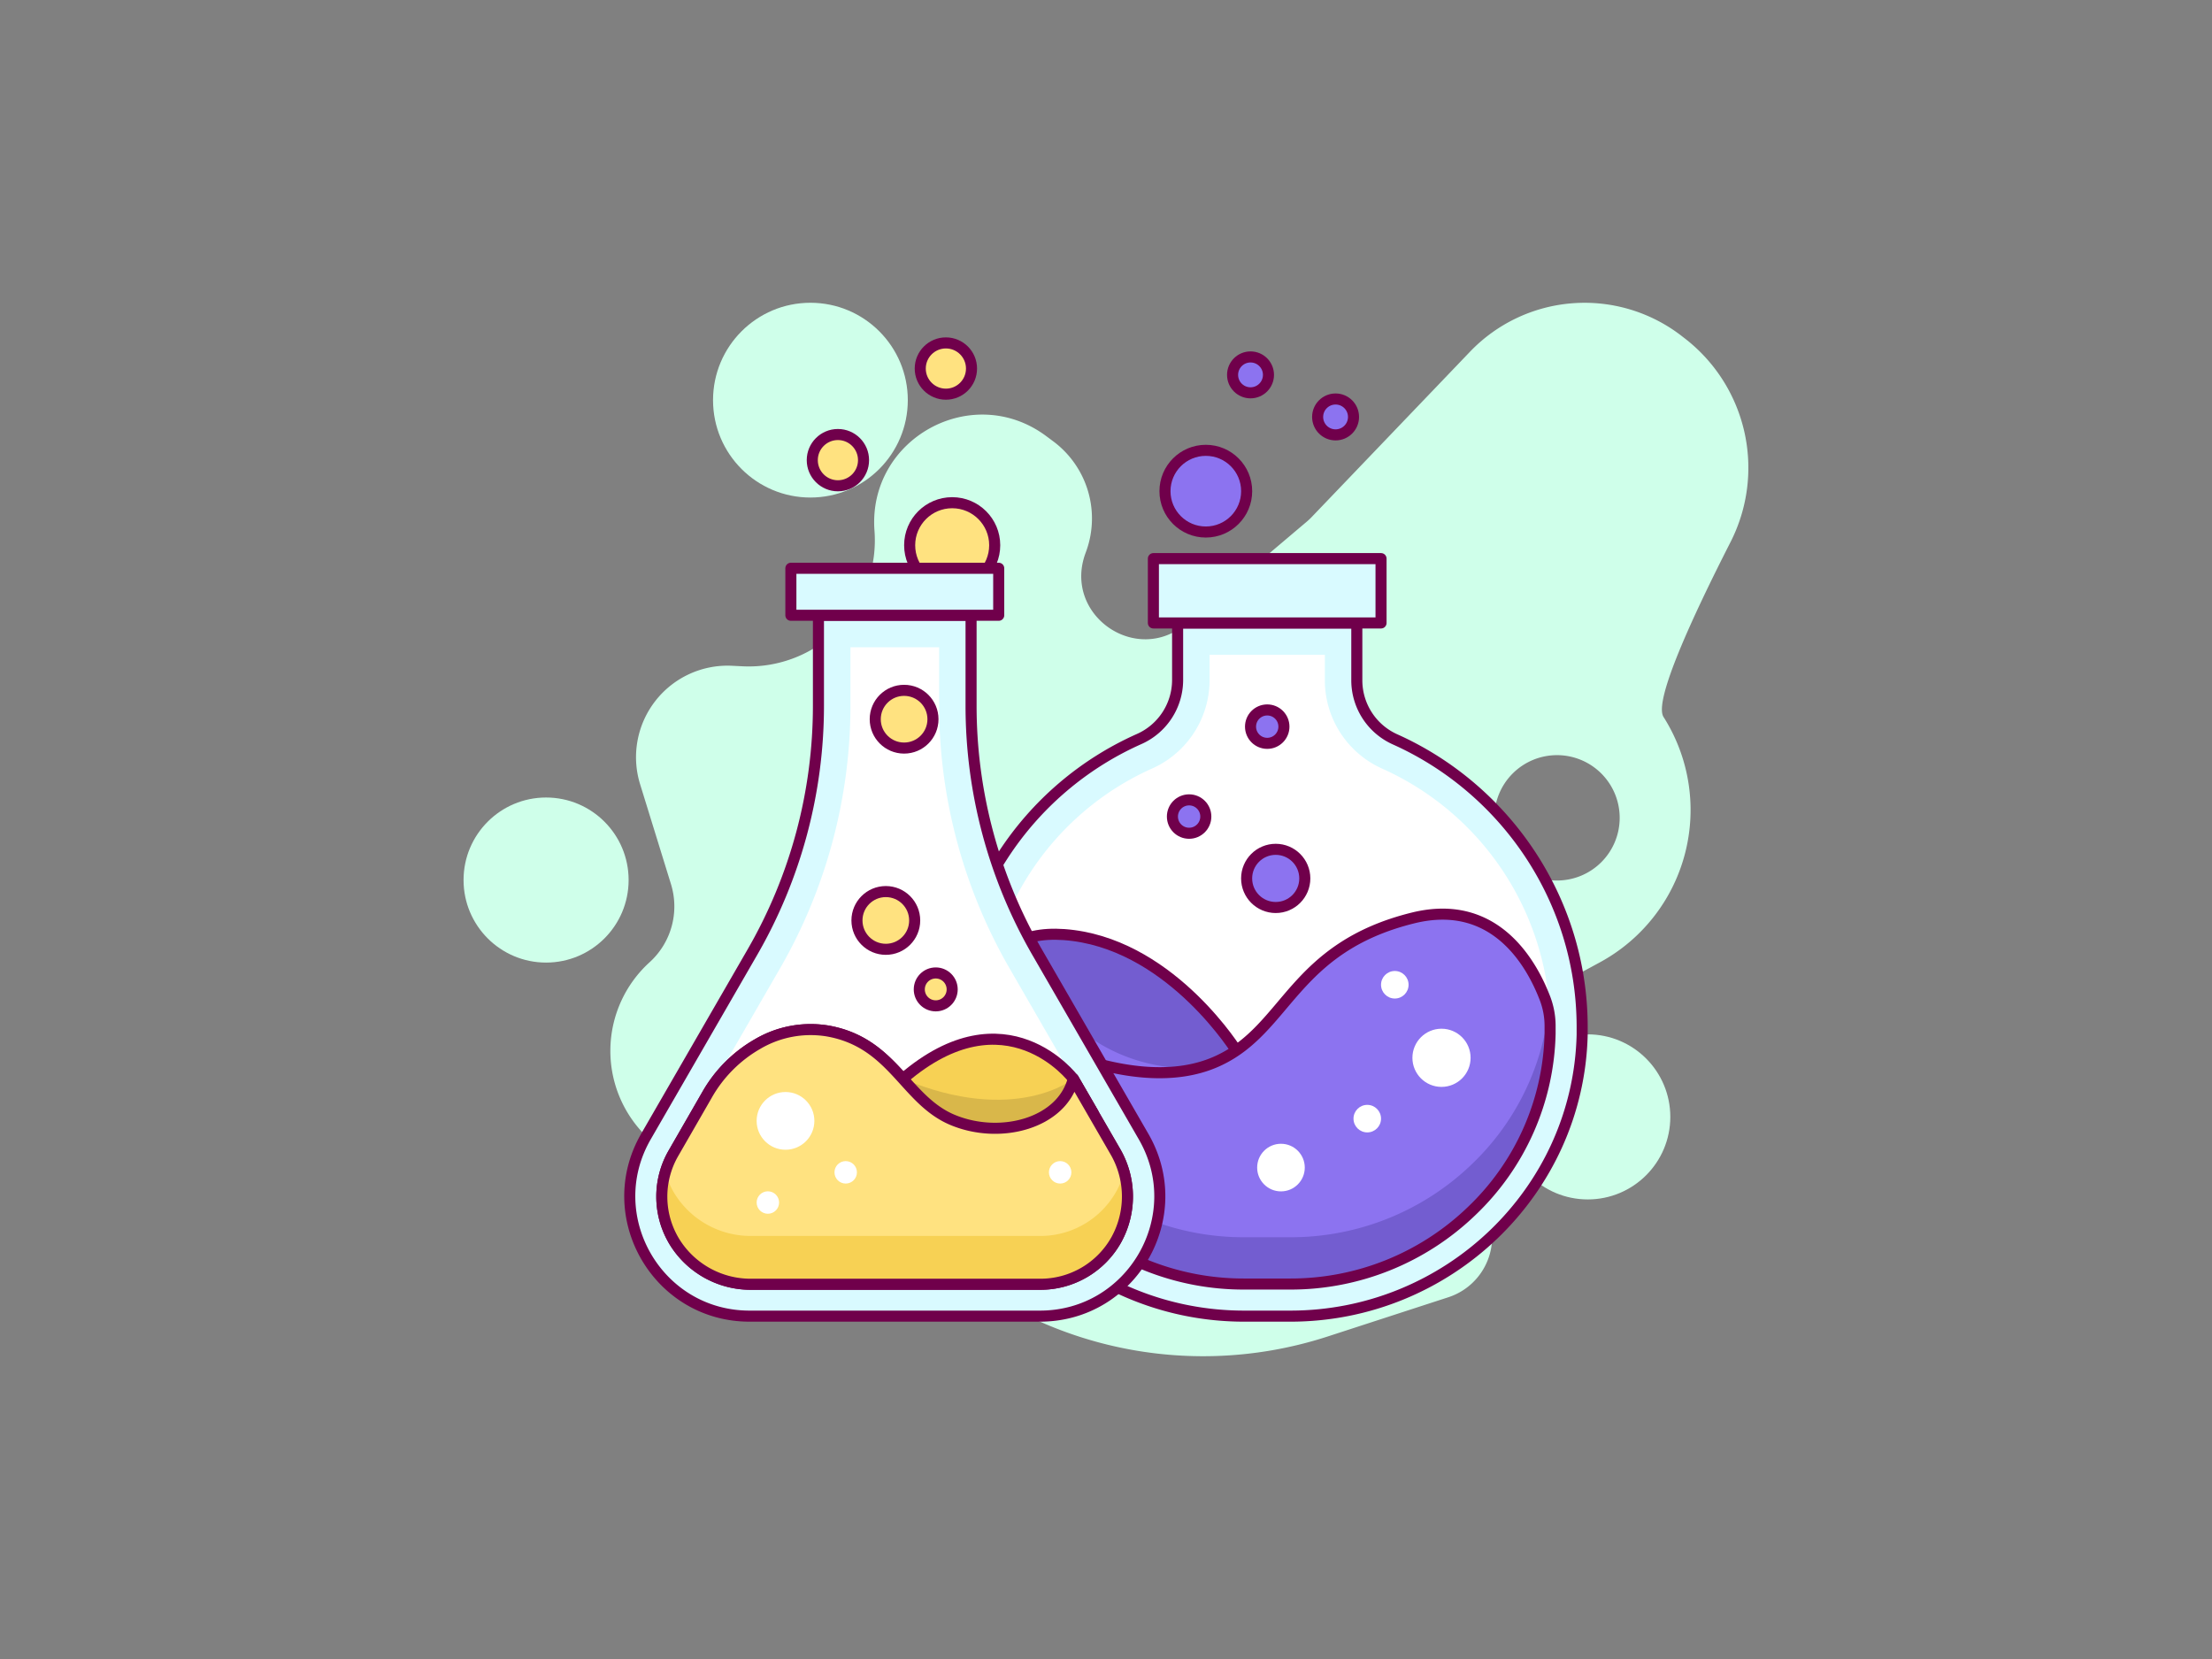 <svg id="Layer_1" data-name="Layer 1" xmlns="http://www.w3.org/2000/svg" viewBox="0 0 800 600"><rect x="0" y="0" width="800" height="600" fill="#808080" stroke="none"/><defs><style>.cls-1{fill:#cfffea;}.cls-2,.cls-7{fill:#d9faff;}.cls-3{fill:#fff;}.cls-4{fill:#735dd0;}.cls-5,.cls-8{fill:#8c73f0;}.cls-6{fill:none;}.cls-6,.cls-7,.cls-8,.cls-9{stroke:#70004b;stroke-linecap:round;stroke-linejoin:round;stroke-width:4px;}.cls-12,.cls-9{fill:#ffe280;}.cls-10{fill:#f7d154;}.cls-11{fill:#d9b74a;}</style></defs><title>Test Features In Isolation</title><circle class="cls-1" cx="293.1" cy="144.72" r="35.22"/><path class="cls-1" d="M608.82,122l-1-.78a57.37,57.37,0,0,0-76.19,6L474.38,187c-.56.58-1.14,1.13-1.75,1.65-4.29,3.62-23,19.48-43.75,37-17.87,15.13-44.27-3.1-36.41-25.27l.46-1.27a34.77,34.77,0,0,0-12-39.49l-2.5-1.86c-26.82-20-64.68.87-62.16,34.21h0a45.6,45.6,0,0,1-47.79,49l-3.66-.18a33.11,33.11,0,0,0-33.32,42.83l11.17,36.15a27.26,27.26,0,0,1-7.72,28.23h0a43.28,43.28,0,0,0-1.6,62.59l.87.88a37.08,37.08,0,0,0,52,.58l.41-.4a8.82,8.82,0,0,1,12.61.41l28.57,31.21A145.61,145.61,0,0,0,480.2,483.35l43.61-14.18a22.94,22.94,0,0,0,13.05-32.78h0a57.68,57.68,0,0,1,23.19-78.28l18.54-10.05a62.7,62.7,0,0,0,23.25-88.44l-.21-.33C598,253.51,612.13,223,625.89,196A59.13,59.13,0,0,0,608.82,122ZM303.12,378.45a22.67,22.67,0,1,1,22.66-22.67A22.66,22.66,0,0,1,303.12,378.45Zm260-60a22.67,22.67,0,1,1,22.66-22.67A22.66,22.66,0,0,1,563.12,318.45Z"/><circle class="cls-1" cx="574.24" cy="403.94" r="29.85"/><circle class="cls-1" cx="197.5" cy="318.28" r="29.85"/><path class="cls-2" d="M490.71,246.13V225.3H425.9V246a23.39,23.39,0,0,1-14,21.32,113.94,113.94,0,0,0-67.54,104.08c0,1,0,1.95,0,2.92C345.84,431.12,393.16,476,449.94,476h16.73c56.84,0,104.2-45,105.54-101.81q0-1.65,0-3.3c-.23-45.88-28-85.67-67.58-103.45A23.41,23.41,0,0,1,490.71,246.13Z"/><path class="cls-3" d="M449.94,464.43a94.24,94.24,0,0,1-65.52-26.32,91.41,91.41,0,0,1-28.45-64c0-.88,0-1.75,0-2.63a102.55,102.55,0,0,1,60.69-93.53A35,35,0,0,0,437.46,246v-9.19h41.69v9.28A35,35,0,0,0,499.92,278a102.85,102.85,0,0,1,60.76,93c0,1,0,2,0,3a91.46,91.46,0,0,1-28.4,64.16,94.3,94.3,0,0,1-65.58,26.37Z"/><path class="cls-4" d="M356.06,366.69s-4.23-33.11,32.16-28.34,59.35,42.25,59.35,42.25L441.32,395h-70.4l-13.62-7.48Z"/><path class="cls-5" d="M357.3,387.55,370.92,395h70.4l3.35-7.74a95.24,95.24,0,0,0-12.23-.74c-43.87.15-60.65-35.21-64.67-45.74-14.08,7.33-11.71,25.88-11.71,25.88Z"/><path class="cls-6" d="M356.06,366.69s-4.23-33.11,32.16-28.34,59.35,42.25,59.35,42.25L441.32,395h-70.4l-13.62-7.48Z"/><path class="cls-5" d="M356.06,366.69c-.08,1.58-.13,3.16-.13,4.75,0,.88,0,1.75,0,2.63a91.41,91.41,0,0,0,28.45,64,94.24,94.24,0,0,0,65.52,26.32h16.73a94.3,94.3,0,0,0,65.58-26.37,91.46,91.46,0,0,0,28.4-64.16c0-1,0-2,0-3v-.05a28,28,0,0,0-1.92-9.95c-4.07-10.47-16.86-36.48-47.64-28.87-43.55,10.75-45.34,40-70.4,51.62C406.65,399.51,356.06,366.69,356.06,366.69Z"/><path class="cls-4" d="M560.06,365.35a91.58,91.58,0,0,1-27.81,55.75,94.26,94.26,0,0,1-65.58,26.37H449.94a94.23,94.23,0,0,1-65.52-26.31,91.53,91.53,0,0,1-27.63-54l-.73-.46c-.08,1.58-.13,3.16-.13,4.75,0,.88,0,1.75,0,2.63a91.41,91.41,0,0,0,28.45,64,94.24,94.24,0,0,0,65.52,26.32h16.73a94.3,94.3,0,0,0,65.58-26.37,91.46,91.46,0,0,0,28.4-64.16c0-1,0-2,0-3v-.05A27.82,27.82,0,0,0,560.06,365.35Z"/><path class="cls-6" d="M356.06,366.69c-.08,1.58-.13,3.16-.13,4.75,0,.88,0,1.75,0,2.63a91.41,91.41,0,0,0,28.45,64,94.24,94.24,0,0,0,65.52,26.32h16.73a94.3,94.3,0,0,0,65.58-26.37,91.46,91.46,0,0,0,28.4-64.16c0-1,0-2,0-3v-.05a28,28,0,0,0-1.92-9.95c-4.07-10.47-16.86-36.48-47.64-28.87-43.55,10.75-45.34,40-70.4,51.62C406.65,399.51,356.06,366.69,356.06,366.69Z"/><path class="cls-6" d="M490.71,246.13V225.3H425.9V246a23.39,23.39,0,0,1-14,21.32,113.94,113.94,0,0,0-67.54,104.08c0,1,0,1.95,0,2.92C345.84,431.12,393.16,476,449.94,476h16.73c56.84,0,104.2-45,105.54-101.81q0-1.65,0-3.3c-.23-45.88-28-85.67-67.58-103.45A23.41,23.41,0,0,1,490.71,246.13Z"/><rect class="cls-7" x="417.14" y="202.03" width="82.33" height="23.27"/><circle class="cls-3" cx="521.34" cy="382.57" r="10.52"/><circle class="cls-8" cx="461.38" cy="317.69" r="10.52"/><circle class="cls-8" cx="436.1" cy="177.64" r="14.77"/><circle class="cls-8" cx="483.03" cy="150.79" r="6.49"/><circle class="cls-8" cx="452.27" cy="135.58" r="6.49"/><circle class="cls-8" cx="430.06" cy="295.32" r="6.04"/><circle class="cls-8" cx="458.31" cy="262.8" r="6.04"/><circle class="cls-3" cx="494.49" cy="404.57" r="4.98"/><circle class="cls-3" cx="504.45" cy="356.15" r="4.98"/><circle class="cls-3" cx="463.28" cy="422.27" r="8.61"/><path class="cls-2" d="M413.6,411.07l-38.51-66.7a178.24,178.24,0,0,1-23.89-89.14V222.52H296v32.71a178.24,178.24,0,0,1-23.89,89.14l-38.51,66.7C217,439.92,237.79,476,271.1,476h105C409.43,476,430.26,439.92,413.6,411.07Z"/><path class="cls-3" d="M271.1,464.43a31.72,31.72,0,0,1-27.46-47.58l38.51-66.7a190.18,190.18,0,0,0,25.43-94.92V234.08h32.07v21.15a190.07,190.07,0,0,0,25.43,94.92l38.51,66.7a31.72,31.72,0,0,1-27.47,47.58Z"/><circle class="cls-9" cx="344.37" cy="197.19" r="15.38"/><path class="cls-6" d="M413.6,411.07l-38.51-66.7a178.24,178.24,0,0,1-23.89-89.14V222.52H296v32.71a178.24,178.24,0,0,1-23.89,89.14l-38.51,66.7C217,439.92,237.79,476,271.1,476h105C409.43,476,430.26,439.92,413.6,411.07Z"/><rect class="cls-7" x="286.03" y="205.52" width="75.17" height="17"/><path class="cls-6" d="M388.18,390.16l15.08,26.12a32.36,32.36,0,0,1,.52,32,31.42,31.42,0,0,1-27.66,16.19H271.76a32.36,32.36,0,0,1-27.93-15.53,31.39,31.39,0,0,1-.19-32L255.69,396A49.12,49.12,0,0,1,274,377.59a37.81,37.81,0,0,1,25.29-4.73c23.86,4.18,28,25.06,45.34,32.22S384.1,406.21,388.18,390.16Z"/><path class="cls-10" d="M388.18,390.16s-24.23-32.21-61.63,0,42,44.75,42,44.75l26.8-32.4Z"/><path class="cls-6" d="M388.18,390.16s-24.23-32.21-61.63,0,42,44.75,42,44.75l26.8-32.4Z"/><path class="cls-11" d="M368.51,434.91l26.8-32.4-7.13-12.35s-20.82,17.06-61.63,0C289.16,422.38,368.51,434.91,368.51,434.91Z"/><path class="cls-12" d="M388.18,390.16l15.08,26.12a32.36,32.36,0,0,1,.52,32,31.42,31.42,0,0,1-27.66,16.19H271.76a32.36,32.36,0,0,1-27.93-15.53,31.39,31.39,0,0,1-.19-32L255.69,396A49.12,49.12,0,0,1,274,377.59a37.81,37.81,0,0,1,25.29-4.73c23.86,4.18,28,25.06,45.34,32.22S384.1,406.21,388.18,390.16Z"/><path class="cls-10" d="M403.78,430.79A31.42,31.42,0,0,1,376.12,447H271.76a32.36,32.36,0,0,1-27.93-15.53A31.8,31.8,0,0,1,240.6,424a31.37,31.37,0,0,0,3.23,24.91,32.36,32.36,0,0,0,27.93,15.53H376.12a31.42,31.42,0,0,0,27.66-16.19,31.82,31.82,0,0,0,2.76-24.14A30.76,30.76,0,0,1,403.78,430.79Z"/><path class="cls-6" d="M388.18,390.16l15.08,26.12a32.36,32.36,0,0,1,.52,32,31.42,31.42,0,0,1-27.66,16.19H271.76a32.36,32.36,0,0,1-27.93-15.53,31.39,31.39,0,0,1-.19-32L255.69,396A49.12,49.12,0,0,1,274,377.59a37.81,37.81,0,0,1,25.29-4.73c23.86,4.18,28,25.06,45.34,32.22S384.1,406.21,388.18,390.16Z"/><circle class="cls-3" cx="284.09" cy="405.38" r="10.44"/><circle class="cls-9" cx="320.37" cy="332.89" r="10.44"/><circle class="cls-9" cx="326.98" cy="260.11" r="10.44"/><circle class="cls-9" cx="303.04" cy="166.42" r="9.27"/><circle class="cls-9" cx="342.09" cy="133.29" r="9.27"/><circle class="cls-9" cx="338.42" cy="357.83" r="5.95"/><circle class="cls-3" cx="305.86" cy="423.99" r="4.06"/><circle class="cls-3" cx="277.71" cy="434.91" r="4.06"/><circle class="cls-3" cx="383.42" cy="423.99" r="4.06"/></svg>